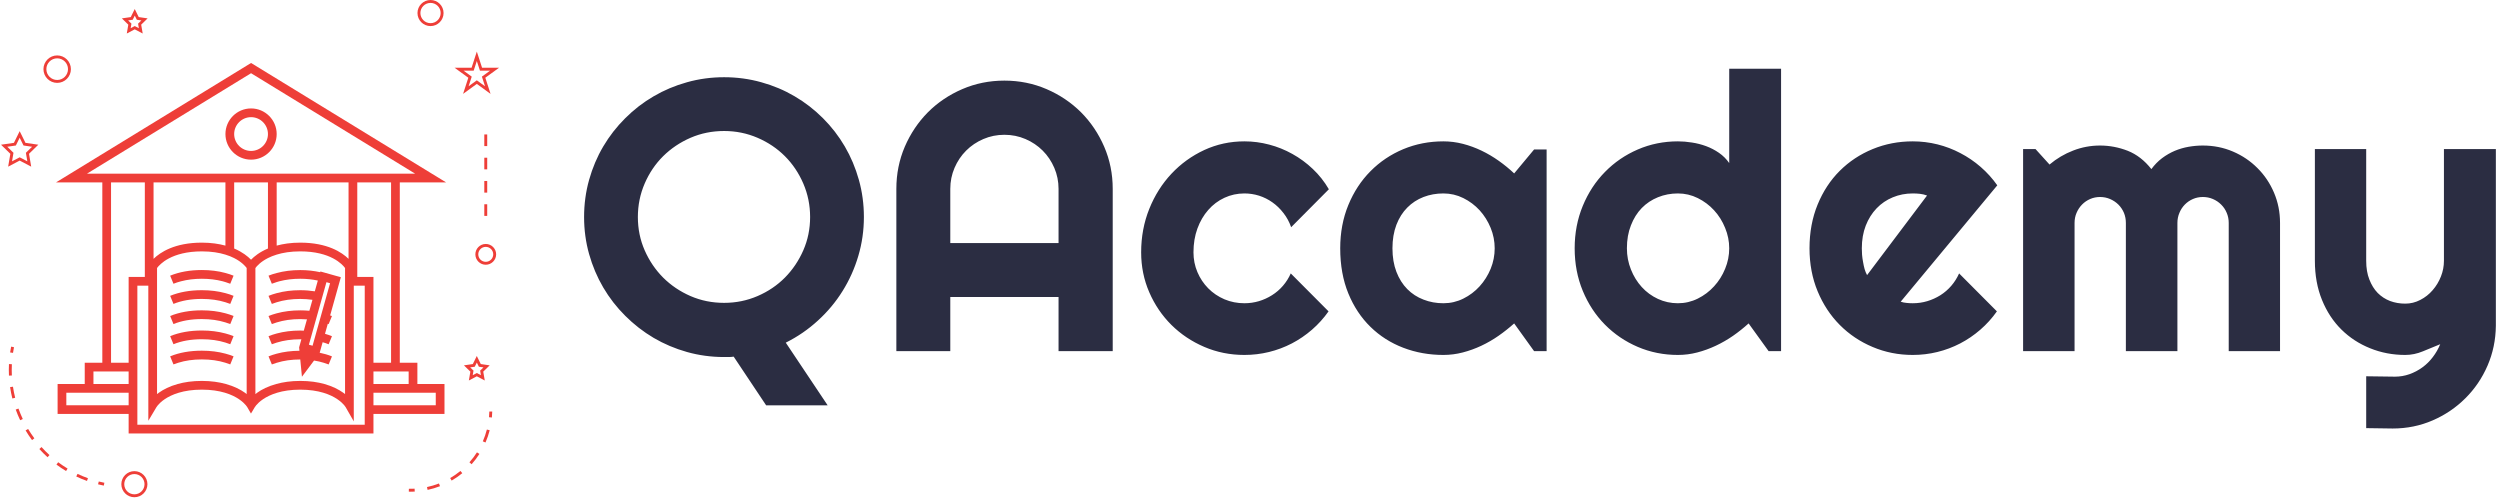 <svg xmlns="http://www.w3.org/2000/svg" version="1.1" xmlns:xlink="http://www.w3.org/1999/xlink" xmlns:svgjs="http://svgjs.dev/svgjs" width="1500" height="299" viewBox="0 0 1500 299"><g transform="matrix(1,0,0,1,-0.909,-0.33)"><svg viewBox="0 0 396 79" data-background-color="#ffffff" preserveAspectRatio="xMidYMid meet" height="299" width="1500" xmlns="http://www.w3.org/2000/svg" xmlns:xlink="http://www.w3.org/1999/xlink"><g id="tight-bounds" transform="matrix(1,0,0,1,0.24,0.087)"><svg viewBox="0 0 395.52 78.826" height="78.826" width="395.52"><g><svg viewBox="0 0 516.116 102.86" height="78.826" width="395.52"><g transform="matrix(1,0,0,1,120.596,14.216)"><svg viewBox="0 0 395.52 74.428" height="74.428" width="395.52"><g id="textblocktransform"><svg viewBox="0 0 395.52 74.428" height="74.428" width="395.52" id="textblock"><g><svg viewBox="0 0 395.52 74.428" height="74.428" width="395.52"><g transform="matrix(1,0,0,1,0,0)"><svg width="395.52" viewBox="1.34 -36.55 247.4 46.56" height="74.428" data-palette-color="#2b2d42"><path d="M27.44-1.1L32.86 7.01 24.9 7.01 20.7 0.71Q20.36 0.76 20.06 0.76 19.75 0.76 19.46 0.76L19.46 0.76Q16.97 0.76 14.66 0.11 12.35-0.54 10.34-1.72 8.33-2.91 6.67-4.57 5-6.23 3.82-8.24 2.64-10.25 1.99-12.56 1.34-14.87 1.34-17.36L1.34-17.36Q1.34-19.85 1.99-22.17 2.64-24.49 3.82-26.49 5-28.49 6.67-30.15 8.33-31.81 10.34-32.98 12.35-34.16 14.66-34.8 16.97-35.45 19.46-35.45L19.46-35.45Q21.95-35.45 24.27-34.8 26.59-34.16 28.59-32.98 30.59-31.81 32.25-30.15 33.91-28.49 35.08-26.49 36.25-24.49 36.9-22.17 37.55-19.85 37.55-17.36L37.55-17.36Q37.55-14.77 36.83-12.33 36.11-9.89 34.79-7.78 33.47-5.66 31.6-3.96 29.74-2.25 27.44-1.1L27.44-1.1ZM30.59-17.36L30.59-17.36Q30.59-19.65 29.71-21.69 28.83-23.73 27.33-25.23 25.83-26.73 23.79-27.61 21.75-28.49 19.46-28.49L19.46-28.49Q17.14-28.49 15.11-27.61 13.09-26.73 11.57-25.23 10.06-23.73 9.18-21.69 8.3-19.65 8.3-17.36L8.3-17.36Q8.3-15.06 9.18-13.05 10.06-11.04 11.57-9.52 13.09-8.01 15.11-7.13 17.14-6.25 19.46-6.25L19.46-6.25Q21.75-6.25 23.79-7.13 25.83-8.01 27.33-9.52 28.83-11.04 29.71-13.05 30.59-15.06 30.59-17.36ZM48.73-13.99L62.74-13.99 62.74-21Q62.74-22.44 62.19-23.72 61.64-25 60.69-25.95 59.74-26.9 58.46-27.45 57.18-28 55.73-28L55.73-28Q54.29-28 53.01-27.45 51.73-26.9 50.78-25.95 49.83-25 49.28-23.72 48.73-22.44 48.73-21L48.73-21 48.73-13.99ZM69.75-21L69.75 0 62.74 0 62.74-7.01 48.73-7.01 48.73 0 41.75 0 41.75-21Q41.75-23.9 42.84-26.45 43.94-29 45.83-30.91 47.73-32.81 50.28-33.91 52.83-35.01 55.73-35.01L55.73-35.01Q58.64-35.01 61.19-33.91 63.74-32.81 65.65-30.91 67.55-29 68.65-26.45 69.75-23.9 69.75-21L69.75-21ZM97.72-20.95L97.72-20.95 92.84-16.04Q92.48-17.07 91.84-17.88 91.21-18.7 90.41-19.26 89.62-19.82 88.69-20.12 87.76-20.41 86.79-20.41L86.79-20.41Q85.42-20.41 84.21-19.85 83-19.29 82.11-18.27 81.22-17.26 80.71-15.87 80.2-14.48 80.2-12.79L80.2-12.79Q80.2-11.43 80.71-10.23 81.22-9.03 82.11-8.13 83-7.23 84.21-6.71 85.42-6.2 86.79-6.2L86.79-6.2Q87.76-6.2 88.67-6.47 89.57-6.74 90.36-7.24 91.16-7.74 91.78-8.46 92.4-9.18 92.79-10.06L92.79-10.06 97.68-5.15Q96.75-3.83 95.54-2.78 94.33-1.73 92.93-1 91.52-0.27 89.97 0.11 88.42 0.49 86.79 0.49L86.79 0.49Q84.03 0.49 81.6-0.55 79.17-1.59 77.35-3.39 75.53-5.2 74.48-7.62 73.43-10.03 73.43-12.79L73.43-12.79Q73.43-15.8 74.48-18.41 75.53-21.02 77.35-22.96 79.17-24.9 81.6-26.03 84.03-27.15 86.79-27.15L86.79-27.15Q88.42-27.15 90-26.73 91.57-26.32 93-25.52 94.43-24.73 95.64-23.58 96.85-22.44 97.72-20.95ZM125.9-26.1L125.9 0 124.28 0 121.7-3.59Q120.74-2.73 119.68-1.99 118.62-1.25 117.45-0.7 116.28-0.15 115.04 0.17 113.81 0.49 112.54 0.49L112.54 0.49Q109.78 0.49 107.35-0.44 104.92-1.37 103.11-3.14 101.29-4.91 100.24-7.47 99.19-10.03 99.19-13.31L99.19-13.31Q99.19-16.36 100.24-18.91 101.29-21.46 103.11-23.29 104.92-25.12 107.35-26.14 109.78-27.15 112.54-27.15L112.54-27.15Q113.81-27.15 115.06-26.83 116.3-26.51 117.47-25.95 118.64-25.39 119.71-24.63 120.77-23.88 121.7-23L121.7-23 124.28-26.1 125.9-26.1ZM119.18-13.31L119.18-13.31Q119.18-14.67 118.66-15.95 118.13-17.24 117.23-18.23 116.33-19.21 115.12-19.81 113.91-20.41 112.54-20.41L112.54-20.41Q111.17-20.41 109.97-19.95 108.76-19.48 107.87-18.58 106.97-17.68 106.46-16.35 105.95-15.01 105.95-13.31L105.95-13.31Q105.95-11.6 106.46-10.27 106.97-8.94 107.87-8.03 108.76-7.13 109.97-6.67 111.17-6.2 112.54-6.2L112.54-6.2Q113.91-6.2 115.12-6.8 116.33-7.4 117.23-8.39 118.13-9.38 118.66-10.66 119.18-11.94 119.18-13.31ZM156.24-36.55L156.24 0 154.63 0 152.04-3.59Q151.09-2.73 150.03-1.99 148.96-1.25 147.79-0.7 146.62-0.15 145.39 0.17 144.16 0.49 142.89 0.49L142.89 0.49Q140.13 0.49 137.7-0.55 135.27-1.59 133.45-3.43 131.63-5.27 130.58-7.8 129.53-10.33 129.53-13.31L129.53-13.31Q129.53-16.26 130.58-18.8 131.63-21.34 133.45-23.19 135.27-25.05 137.7-26.1 140.13-27.15 142.89-27.15L142.89-27.15Q143.76-27.15 144.7-27 145.64-26.86 146.54-26.53 147.43-26.2 148.21-25.66 148.99-25.12 149.53-24.34L149.53-24.34 149.53-36.55 156.24-36.55ZM149.53-13.31L149.53-13.31Q149.53-14.67 149-15.95 148.48-17.24 147.57-18.23 146.67-19.21 145.46-19.81 144.25-20.41 142.89-20.41L142.89-20.41Q141.52-20.41 140.31-19.92 139.1-19.43 138.21-18.52 137.32-17.6 136.81-16.28 136.29-14.97 136.29-13.31L136.29-13.31Q136.29-11.87 136.81-10.57 137.32-9.28 138.21-8.3 139.1-7.32 140.31-6.76 141.52-6.2 142.89-6.2L142.89-6.2Q144.25-6.2 145.46-6.8 146.67-7.4 147.57-8.39 148.48-9.38 149-10.66 149.53-11.94 149.53-13.31ZM184.22-21.46L171.72-6.4Q172.11-6.27 172.5-6.24 172.89-6.2 173.28-6.2L173.28-6.2Q174.26-6.2 175.16-6.47 176.06-6.74 176.86-7.24 177.65-7.74 178.27-8.46 178.89-9.18 179.28-10.06L179.28-10.06 184.17-5.15Q183.24-3.83 182.03-2.78 180.82-1.73 179.42-1 178.01-0.27 176.46 0.11 174.91 0.49 173.28 0.49L173.28 0.49Q170.52 0.49 168.09-0.54 165.66-1.56 163.84-3.39 162.02-5.22 160.97-7.75 159.92-10.28 159.92-13.31L159.92-13.31Q159.92-16.41 160.97-18.97 162.02-21.53 163.84-23.34 165.66-25.15 168.09-26.15 170.52-27.15 173.28-27.15L173.28-27.15Q174.91-27.15 176.48-26.76 178.04-26.37 179.44-25.63 180.85-24.9 182.07-23.84 183.29-22.78 184.22-21.46L184.22-21.46ZM167.37-9.84L175.13-20.14Q174.67-20.31 174.22-20.36 173.77-20.41 173.28-20.41L173.28-20.41Q171.91-20.41 170.7-19.91 169.49-19.41 168.6-18.48 167.71-17.55 167.2-16.25 166.69-14.94 166.69-13.31L166.69-13.31Q166.69-12.94 166.72-12.48 166.76-12.01 166.85-11.54 166.93-11.06 167.05-10.62 167.18-10.18 167.37-9.84L167.37-9.84ZM220.81-16.6L220.81 0 214.17 0 214.17-16.6Q214.17-17.29 213.91-17.9 213.66-18.51 213.19-18.97 212.73-19.43 212.12-19.69 211.51-19.95 210.82-19.95L210.82-19.95Q210.14-19.95 209.54-19.69 208.94-19.43 208.49-18.97 208.04-18.51 207.79-17.9 207.53-17.29 207.53-16.6L207.53-16.6 207.53 0 200.86 0 200.86-16.6Q200.86-17.29 200.61-17.9 200.35-18.51 199.89-18.97 199.42-19.43 198.81-19.69 198.2-19.95 197.52-19.95L197.52-19.95Q196.84-19.95 196.24-19.69 195.64-19.43 195.19-18.97 194.74-18.51 194.48-17.9 194.22-17.29 194.22-16.6L194.22-16.6 194.22 0 187.56 0 187.56-26.15 189.17-26.15 190.98-24.15Q192.37-25.32 194.04-25.96 195.71-26.61 197.52-26.61L197.52-26.61Q199.35-26.61 201.1-25.93 202.84-25.24 204.16-23.56L204.16-23.56Q204.77-24.39 205.55-24.98 206.33-25.56 207.2-25.93 208.07-26.29 208.99-26.45 209.92-26.61 210.82-26.61L210.82-26.61Q212.9-26.61 214.72-25.83 216.54-25.05 217.89-23.69 219.25-22.34 220.03-20.51 220.81-18.68 220.81-16.6L220.81-16.6ZM235.38 10.01L231.96 9.96 231.96 3.25 235.68 3.3Q236.65 3.3 237.56 2.98 238.46 2.66 239.23 2.1 240 1.54 240.58 0.77 241.17 0 241.54-0.9L241.54-0.9Q240.44-0.44 239.3 0.02 238.17 0.49 237.02 0.49L237.02 0.49Q234.6 0.49 232.48-0.37 230.35-1.22 228.75-2.8 227.16-4.37 226.24-6.63 225.32-8.89 225.32-11.69L225.32-11.69 225.32-26.15 231.96-26.15 231.96-11.69Q231.96-10.3 232.37-9.27 232.77-8.23 233.45-7.53 234.14-6.84 235.05-6.49 235.97-6.15 237.02-6.15L237.02-6.15Q238.04-6.15 238.96-6.63 239.88-7.1 240.56-7.89 241.24-8.67 241.63-9.66 242.02-10.64 242.02-11.69L242.02-11.69 242.02-26.15 248.74-26.15 248.74-3.3Q248.71-0.54 247.66 1.88 246.61 4.3 244.79 6.1 242.98 7.91 240.56 8.96 238.14 10.01 235.38 10.01L235.38 10.01Z" opacity="1" transform="matrix(1,0,0,1,0,0)" fill="#2b2d42" class="wordmark-text-0" data-fill-palette-color="primary" id="text-0"></path></svg></g></svg></g></svg></g></svg></g><g><svg viewBox="0 0 103.025 102.86" height="102.86" width="103.025"><g><svg xmlns="http://www.w3.org/2000/svg" xmlns:xlink="http://www.w3.org/1999/xlink" version="1.1" x="0" y="0" viewBox="5.023 5.267 85.604 85.467" enable-background="new 0 0 96 96" xml:space="preserve" height="102.86" width="103.025" class="icon-icon-0" data-fill-palette-color="accent" id="icon-0"><path d="M81.525 36.618L48.002 16.093 14.479 36.618h7.957v30.998h-3.023v3.653H14.75v5.152h12.21v3.355h42.08v-3.355h12.21V71.27h-4.659v-3.653h-3.023V36.618H81.525zM26.96 74.922H16.25V72.77h3.162 7.548V74.922zM26.96 71.27h-6.048v-2.153h1.523 4.524V71.27zM26.96 67.616h-3.024V36.618h5.807v16.248H26.96V67.616zM67.54 67.616v1.5 2.153 1.5 2.152 1.5 1.855H28.46v-1.855-1.5V72.77v-1.5-2.153-1.5-13.25h1.282 0.601l0.002 13.25v1.5 2.153 1.5l0.001 2.152v1.5 1.171l0.697-1.171 0.697-1.172c0.014-0.023 0.089-0.146 0.242-0.328 0.436-0.521 1.513-1.531 3.601-2.152 1.05-0.313 2.348-0.528 3.962-0.528s2.913 0.216 3.963 0.528c2.09 0.622 3.168 1.635 3.602 2.152 0.15 0.18 0.225 0.3 0.237 0.322l0.641 1.11 0.658-1.104c0.014-0.023 0.09-0.146 0.242-0.328 0.437-0.521 1.516-1.531 3.604-2.152 1.05-0.313 2.349-0.528 3.962-0.528 1.614 0 2.912 0.216 3.962 0.528 2.088 0.621 3.167 1.632 3.603 2.152 0.149 0.178 0.225 0.299 0.241 0.326l0.671 1.174 0.729 1.273v-1.273-1.5V72.77v-1.5-2.153-1.5-13.25h0.602 1.28V67.616zM56.453 48.475c5.251 0 7.259 2.25 7.705 2.857v2.284 14 1.5 2.153 1.5 0.229c-0.095-0.075-0.209-0.152-0.315-0.229-0.764-0.548-1.821-1.105-3.243-1.5-1.14-0.316-2.501-0.528-4.146-0.528-1.638 0-2.984 0.215-4.121 0.528-1.43 0.395-2.51 0.95-3.276 1.5-0.114 0.082-0.206 0.161-0.308 0.241V72.77v-1.5-2.153-1.5-14-2.283c0.23-0.313 0.875-1.058 2.158-1.71 0.425-0.216 0.926-0.418 1.5-0.594C53.471 48.703 54.795 48.475 56.453 48.475zM52.406 47.484V36.618H64.76v13.144c-1.137-1.115-3.621-2.787-8.307-2.787C54.851 46.975 53.528 47.182 52.406 47.484zM50.906 47.983c-1.431 0.603-2.362 1.358-2.908 1.927-0.544-0.568-1.473-1.321-2.899-1.925V36.618h5.808V47.983zM47.248 51.333v2.283 14 1.5 2.153 1.5 0.24c-0.101-0.08-0.192-0.158-0.307-0.24-0.766-0.55-1.846-1.105-3.274-1.5-1.137-0.313-2.484-0.528-4.122-0.528-1.646 0-3.006 0.212-4.146 0.528-1.421 0.395-2.479 0.952-3.242 1.5-0.107 0.076-0.221 0.153-0.315 0.229V72.77v-1.5-2.153-1.5-14-2.283c0.452-0.615 2.461-2.858 7.703-2.858 1.662 0 2.988 0.229 4.054 0.557 0.574 0.176 1.075 0.379 1.5 0.596C46.382 50.28 47.022 51.024 47.248 51.333zM43.599 47.485c-1.123-0.303-2.448-0.511-4.054-0.511-4.683 0-7.165 1.67-8.303 2.785V36.618h12.356V47.485zM66.26 52.866V36.618h5.808v30.998H69.04v-14.75H66.26zM79.75 72.77v2.152H69.04V72.77h7.551H79.75zM75.091 69.116v2.153H69.04v-2.153h4.527H75.091zM64.76 35.118H52.406h-8.808H31.242h-8.807-2.635l28.201-17.266 28.201 17.266h-2.636H64.76z" fill="#ee3e38" data-fill-palette-color="accent"></path><path d="M48.002 23.905c-2.428 0-4.403 1.977-4.403 4.405 0 2.427 1.976 4.4 4.403 4.4 2.429 0 4.404-1.974 4.404-4.4C52.406 25.882 50.431 23.905 48.002 23.905zM48.002 31.211c-1.601 0-2.903-1.301-2.903-2.9 0-1.602 1.303-2.905 2.903-2.905 1.602 0 2.904 1.304 2.904 2.905C50.906 29.91 49.604 31.211 48.002 31.211z" fill="#ee3e38" data-fill-palette-color="accent"></path><path d="M39.545 51.681c-2.048 0-3.881 0.327-5.449 0.972l0.396 0.964 0.174 0.423c0.409-0.168 0.848-0.304 1.3-0.423 1.081-0.284 2.274-0.436 3.579-0.436 1.306 0 2.5 0.151 3.581 0.436 0.161 0.042 0.317 0.089 0.473 0.138 0.282 0.088 0.564 0.177 0.828 0.285l0.174-0.423 0.396-0.964c-0.443-0.183-0.914-0.332-1.398-0.464C42.369 51.855 41.015 51.681 39.545 51.681z" fill="#ee3e38" data-fill-palette-color="accent"></path><path d="M39.545 55.147c-2.051 0-3.884 0.327-5.449 0.972l0.57 1.387c1.384-0.569 3.025-0.858 4.879-0.858 1.502 0 2.855 0.199 4.054 0.573 0.282 0.088 0.564 0.177 0.828 0.285l0.57-1.387c-0.443-0.183-0.913-0.333-1.398-0.464C42.37 55.322 41.017 55.147 39.545 55.147z" fill="#ee3e38" data-fill-palette-color="accent"></path><path d="M39.545 58.61c-2.046 0-3.879 0.327-5.449 0.973l0.57 1.387c1.388-0.57 3.029-0.859 4.879-0.859 1.499 0 2.853 0.199 4.054 0.574 0.282 0.088 0.564 0.177 0.828 0.285l0.57-1.387c-0.443-0.183-0.914-0.333-1.398-0.464C42.368 58.785 41.014 58.61 39.545 58.61z" fill="#ee3e38" data-fill-palette-color="accent"></path><path d="M39.545 62.077c-2.048 0-3.881 0.327-5.449 0.972l0.57 1.387c1.387-0.569 3.028-0.858 4.879-0.858 1.5 0 2.854 0.199 4.054 0.573 0.282 0.088 0.564 0.177 0.828 0.285l0.57-1.387c-0.443-0.183-0.914-0.332-1.398-0.464C42.369 62.252 41.015 62.077 39.545 62.077z" fill="#ee3e38" data-fill-palette-color="accent"></path><path d="M39.545 65.544c-2.051 0-3.884 0.327-5.449 0.972l0.452 1.101 0.118 0.286c0.265-0.108 0.547-0.198 0.83-0.286 1.197-0.374 2.55-0.572 4.049-0.572 1.501 0 2.854 0.198 4.052 0.572 0.001 0 0.001 0 0.002 0.001 0.282 0.088 0.564 0.177 0.828 0.285l0.117-0.286 0.453-1.101c-0.443-0.183-0.913-0.333-1.398-0.464C42.37 65.719 41.017 65.544 39.545 65.544z" fill="#ee3e38" data-fill-palette-color="accent"></path><path d="M51.003 52.652l0.396 0.964 0.174 0.423c0.266-0.109 0.549-0.198 0.833-0.287 0.153-0.048 0.309-0.094 0.468-0.136 1.081-0.284 2.275-0.436 3.581-0.436 1.087 0 2.091 0.111 3.024 0.31l-0.035 0.126-0.483 1.724c-0.796-0.12-1.626-0.192-2.506-0.192-1.47 0-2.821 0.175-4.049 0.507-0.487 0.131-0.959 0.282-1.403 0.465l0.57 1.387c0.266-0.109 0.549-0.199 0.833-0.287 1.197-0.373 2.549-0.571 4.049-0.571 0.737 0 1.431 0.059 2.098 0.149l-0.528 1.885c-0.509-0.046-1.03-0.071-1.569-0.071-1.468 0-2.819 0.175-4.049 0.508-0.486 0.132-0.958 0.282-1.403 0.465l0.57 1.387c0.266-0.109 0.549-0.198 0.833-0.287 1.199-0.374 2.552-0.572 4.049-0.572 0.396 0 0.778 0.02 1.155 0.046l-0.546 1.946c-0.204-0.007-0.4-0.025-0.609-0.025-1.468 0-2.82 0.175-4.049 0.507-0.486 0.132-0.958 0.282-1.403 0.465l0.57 1.387c0.266-0.109 0.549-0.198 0.833-0.287 1.199-0.373 2.551-0.571 4.049-0.571 0.066 0 0.128 0.007 0.194 0.008l-0.389 1.385 0.056 0.58c-1.415 0.011-2.723 0.18-3.91 0.501-0.487 0.131-0.959 0.282-1.403 0.465l0.453 1.101 0.117 0.286c0.265-0.108 0.547-0.198 0.83-0.286 0.001 0 0.002-0.001 0.003-0.001 1.197-0.373 2.549-0.571 4.049-0.571 0.002 0 0.003 0 0.005 0l0.056 0.572 0.144 1.5 0.087 0.899 0.672-0.899 1.119-1.5 0.29-0.388c0.59 0.093 1.148 0.223 1.677 0.388 0.283 0.088 0.565 0.178 0.83 0.286l0.118-0.286 0.452-1.101c-0.653-0.27-1.364-0.47-2.107-0.627l0.507-1.808c0.356 0.103 0.701 0.22 1.03 0.354l0.57-1.387c-0.383-0.157-0.782-0.294-1.195-0.414l0.48-1.715c0.047 0.019 0.099 0.031 0.145 0.05l0.57-1.387c-0.1-0.041-0.209-0.069-0.31-0.107l1.642-5.859 0.198-0.706-3.515-0.99-0.035 0.126c-1.063-0.233-2.202-0.365-3.43-0.365-1.468 0-2.82 0.175-4.049 0.507C51.92 52.319 51.448 52.47 51.003 52.652zM60.03 57.082l0.405-1.443 0.488-1.741 0.035-0.126 0.435 0.122 0.191 0.054-0.526 1.879-0.405 1.445-0.495 1.768-0.404 1.443-0.512 1.823-0.408 1.457-0.26 0.93-0.629-0.176 0.234-0.837 0.409-1.458 0.528-1.884 0.405-1.445L60.03 57.082z" fill="#ee3e38" data-fill-palette-color="accent"></path><path d="M27.948 86.25c-1.236 0-2.242 1.006-2.242 2.242s1.006 2.242 2.242 2.242 2.242-1.006 2.242-2.242S29.185 86.25 27.948 86.25zM27.948 90.234c-0.961 0-1.742-0.781-1.742-1.742s0.781-1.742 1.742-1.742 1.742 0.781 1.742 1.742S28.909 90.234 27.948 90.234z" fill="#ee3e38" data-fill-palette-color="accent"></path><path d="M8.231 27.813l-0.99 2.008-2.218 0.321 1.605 1.563L6.25 33.912l1.981-1.042 1.982 1.042-0.378-2.208 1.603-1.563L9.224 29.82 8.231 27.813zM9.299 31.53l0.251 1.468-1.318-0.692-1.317 0.692 0.252-1.468L6.1 30.491l1.474-0.214 0.658-1.336 0.66 1.336 1.473 0.214L9.299 31.53z" fill="#ee3e38" data-fill-palette-color="accent"></path><path d="M28.695 8.205l-0.685-1.386-0.684 1.386-1.529 0.222 1.106 1.079-0.261 1.523 1.367-0.719 1.369 0.718-0.262-1.522 1.107-1.079L28.695 8.205zM28.716 10.116l-0.705-0.37-0.703 0.369 0.134-0.783-0.569-0.556 0.787-0.114 0.352-0.714 0.353 0.714 0.788 0.114-0.57 0.556L28.716 10.116z" fill="#ee3e38" data-fill-palette-color="accent"></path><path d="M84.593 68.066l1.106 1.079-0.261 1.524 1.368-0.72 1.368 0.72-0.261-1.524 1.106-1.079-1.529-0.223-0.685-1.385-0.685 1.385L84.593 68.066zM86.807 67.588l0.353 0.713 0.787 0.115-0.569 0.556 0.134 0.784-0.704-0.37-0.704 0.37 0.134-0.784-0.569-0.556 0.787-0.115L86.807 67.588z" fill="#ee3e38" data-fill-palette-color="accent"></path><path d="M86.807 14.135l-0.902 2.777h-2.919l2.36 1.717-0.901 2.775 2.362-1.716 2.361 1.716-0.901-2.775 2.36-1.717h-2.919L86.807 14.135zM87.679 18.438l0.538 1.658-1.41-1.024-1.411 1.024 0.538-1.658-1.411-1.025h1.745l0.539-1.658 0.538 1.658h1.745L87.679 18.438z" fill="#ee3e38" data-fill-palette-color="accent"></path><path d="M76.608 7.509c0 1.236 1.006 2.242 2.242 2.242s2.242-1.006 2.242-2.242-1.006-2.242-2.242-2.242S76.608 6.272 76.608 7.509zM78.851 5.767c0.961 0 1.742 0.781 1.742 1.742s-0.781 1.742-1.742 1.742-1.742-0.781-1.742-1.742S77.89 5.767 78.851 5.767z" fill="#ee3e38" data-fill-palette-color="accent"></path><path d="M86.557 48.986c0 0.985 0.801 1.786 1.786 1.786s1.786-0.801 1.786-1.786S89.328 47.2 88.343 47.2 86.557 48.001 86.557 48.986zM88.343 47.7c0.709 0 1.286 0.577 1.286 1.286s-0.577 1.286-1.286 1.286-1.286-0.577-1.286-1.286S87.634 47.7 88.343 47.7z" fill="#ee3e38" data-fill-palette-color="accent"></path><path d="M12.317 17.154c0 1.302 1.059 2.361 2.36 2.361s2.36-1.06 2.36-2.361-1.059-2.36-2.36-2.36S12.317 15.853 12.317 17.154zM14.678 15.294c1.025 0 1.86 0.835 1.86 1.86 0 1.026-0.835 1.861-1.86 1.861s-1.86-0.835-1.86-1.861C12.817 16.129 13.652 15.294 14.678 15.294z" fill="#ee3e38" data-fill-palette-color="accent"></path><path d="M21.826 88.029l-0.123 0.484c0.325 0.082 0.654 0.156 0.987 0.224l0.1-0.49C22.465 88.182 22.144 88.109 21.826 88.029z" fill="#ee3e38" data-fill-palette-color="accent"></path><path d="M9.679 78.996l-0.43 0.256c0.338 0.565 0.709 1.122 1.104 1.655l0.402-0.297C10.37 80.09 10.008 79.547 9.679 78.996z" fill="#ee3e38" data-fill-palette-color="accent"></path><path d="M16.463 85.804c-0.556-0.334-1.099-0.697-1.612-1.081l-0.299 0.4c0.527 0.394 1.083 0.767 1.653 1.108L16.463 85.804z" fill="#ee3e38" data-fill-palette-color="accent"></path><path d="M6.583 71.81c0.098 0.656 0.229 1.313 0.389 1.949l0.484-0.121c-0.156-0.621-0.283-1.261-0.379-1.902L6.583 71.81z" fill="#ee3e38" data-fill-palette-color="accent"></path><path d="M18.174 86.72l-0.215 0.451c0.6 0.284 1.218 0.541 1.84 0.764l0.168-0.471C19.361 87.247 18.758 86.996 18.174 86.72z" fill="#ee3e38" data-fill-palette-color="accent"></path><path d="M13.018 83.856l0.336-0.369c-0.478-0.436-0.938-0.898-1.369-1.376l-0.371 0.336C12.056 82.937 12.527 83.41 13.018 83.856z" fill="#ee3e38" data-fill-palette-color="accent"></path><path d="M8.764 77.285c-0.274-0.582-0.524-1.185-0.742-1.792l-0.471 0.168c0.224 0.623 0.479 1.241 0.762 1.837L8.764 77.285z" fill="#ee3e38" data-fill-palette-color="accent"></path><path d="M6.365 68.853c0 0.327 0.008 0.653 0.023 0.979l0.5-0.023c-0.016-0.317-0.023-0.636-0.023-0.955 0-0.328 0.008-0.657 0.024-0.985l-0.5-0.025C6.373 68.18 6.365 68.517 6.365 68.853z" fill="#ee3e38" data-fill-palette-color="accent"></path><path d="M6.59 65.848l0.494 0.074c0.049-0.324 0.104-0.648 0.17-0.972l-0.49-0.1C6.696 65.184 6.639 65.516 6.59 65.848z" fill="#ee3e38" data-fill-palette-color="accent"></path><path d="M89.456 76.01l-0.5-0.008c-0.006 0.329-0.025 0.657-0.054 0.981l0.498 0.045C89.431 76.692 89.45 76.353 89.456 76.01z" fill="#ee3e38" data-fill-palette-color="accent"></path><path d="M84.307 86.604l-0.316-0.387c-0.551 0.451-1.144 0.863-1.761 1.225l0.252 0.432C83.122 87.498 83.736 87.071 84.307 86.604z" fill="#ee3e38" data-fill-palette-color="accent"></path><path d="M80.297 88.372c-0.665 0.259-1.356 0.465-2.054 0.614l0.104 0.488c0.724-0.153 1.441-0.368 2.132-0.636L80.297 88.372z" fill="#ee3e38" data-fill-palette-color="accent"></path><path d="M85.91 85.063c0.493-0.554 0.945-1.15 1.343-1.772l-0.422-0.27c-0.383 0.601-0.818 1.176-1.294 1.71L85.91 85.063z" fill="#ee3e38" data-fill-palette-color="accent"></path><path d="M87.84 81.128l0.459 0.199c0.296-0.681 0.538-1.389 0.722-2.104l-0.484-0.125C88.359 79.789 88.125 80.472 87.84 81.128z" fill="#ee3e38" data-fill-palette-color="accent"></path><path d="M76.111 89.265c-0.324 0.017-0.65 0.023-0.983 0.016l-0.01 0.5c0.094 0.002 0.188 0.003 0.281 0.003 0.247 0 0.492-0.007 0.737-0.019L76.111 89.265z" fill="#ee3e38" data-fill-palette-color="accent"></path><rect x="88.093" y="32.377" width="0.5" height="2" fill="#ee3e38" data-fill-palette-color="accent"></rect><rect x="88.093" y="28.377" width="0.5" height="2" fill="#ee3e38" data-fill-palette-color="accent"></rect><rect x="88.093" y="36.377" width="0.5" height="2" fill="#ee3e38" data-fill-palette-color="accent"></rect><rect x="88.093" y="40.377" width="0.5" height="2" fill="#ee3e38" data-fill-palette-color="accent"></rect></svg></g></svg></g></svg></g><defs></defs></svg><rect width="395.52" height="78.826" fill="none" stroke="none" visibility="hidden"></rect></g></svg></g></svg>
